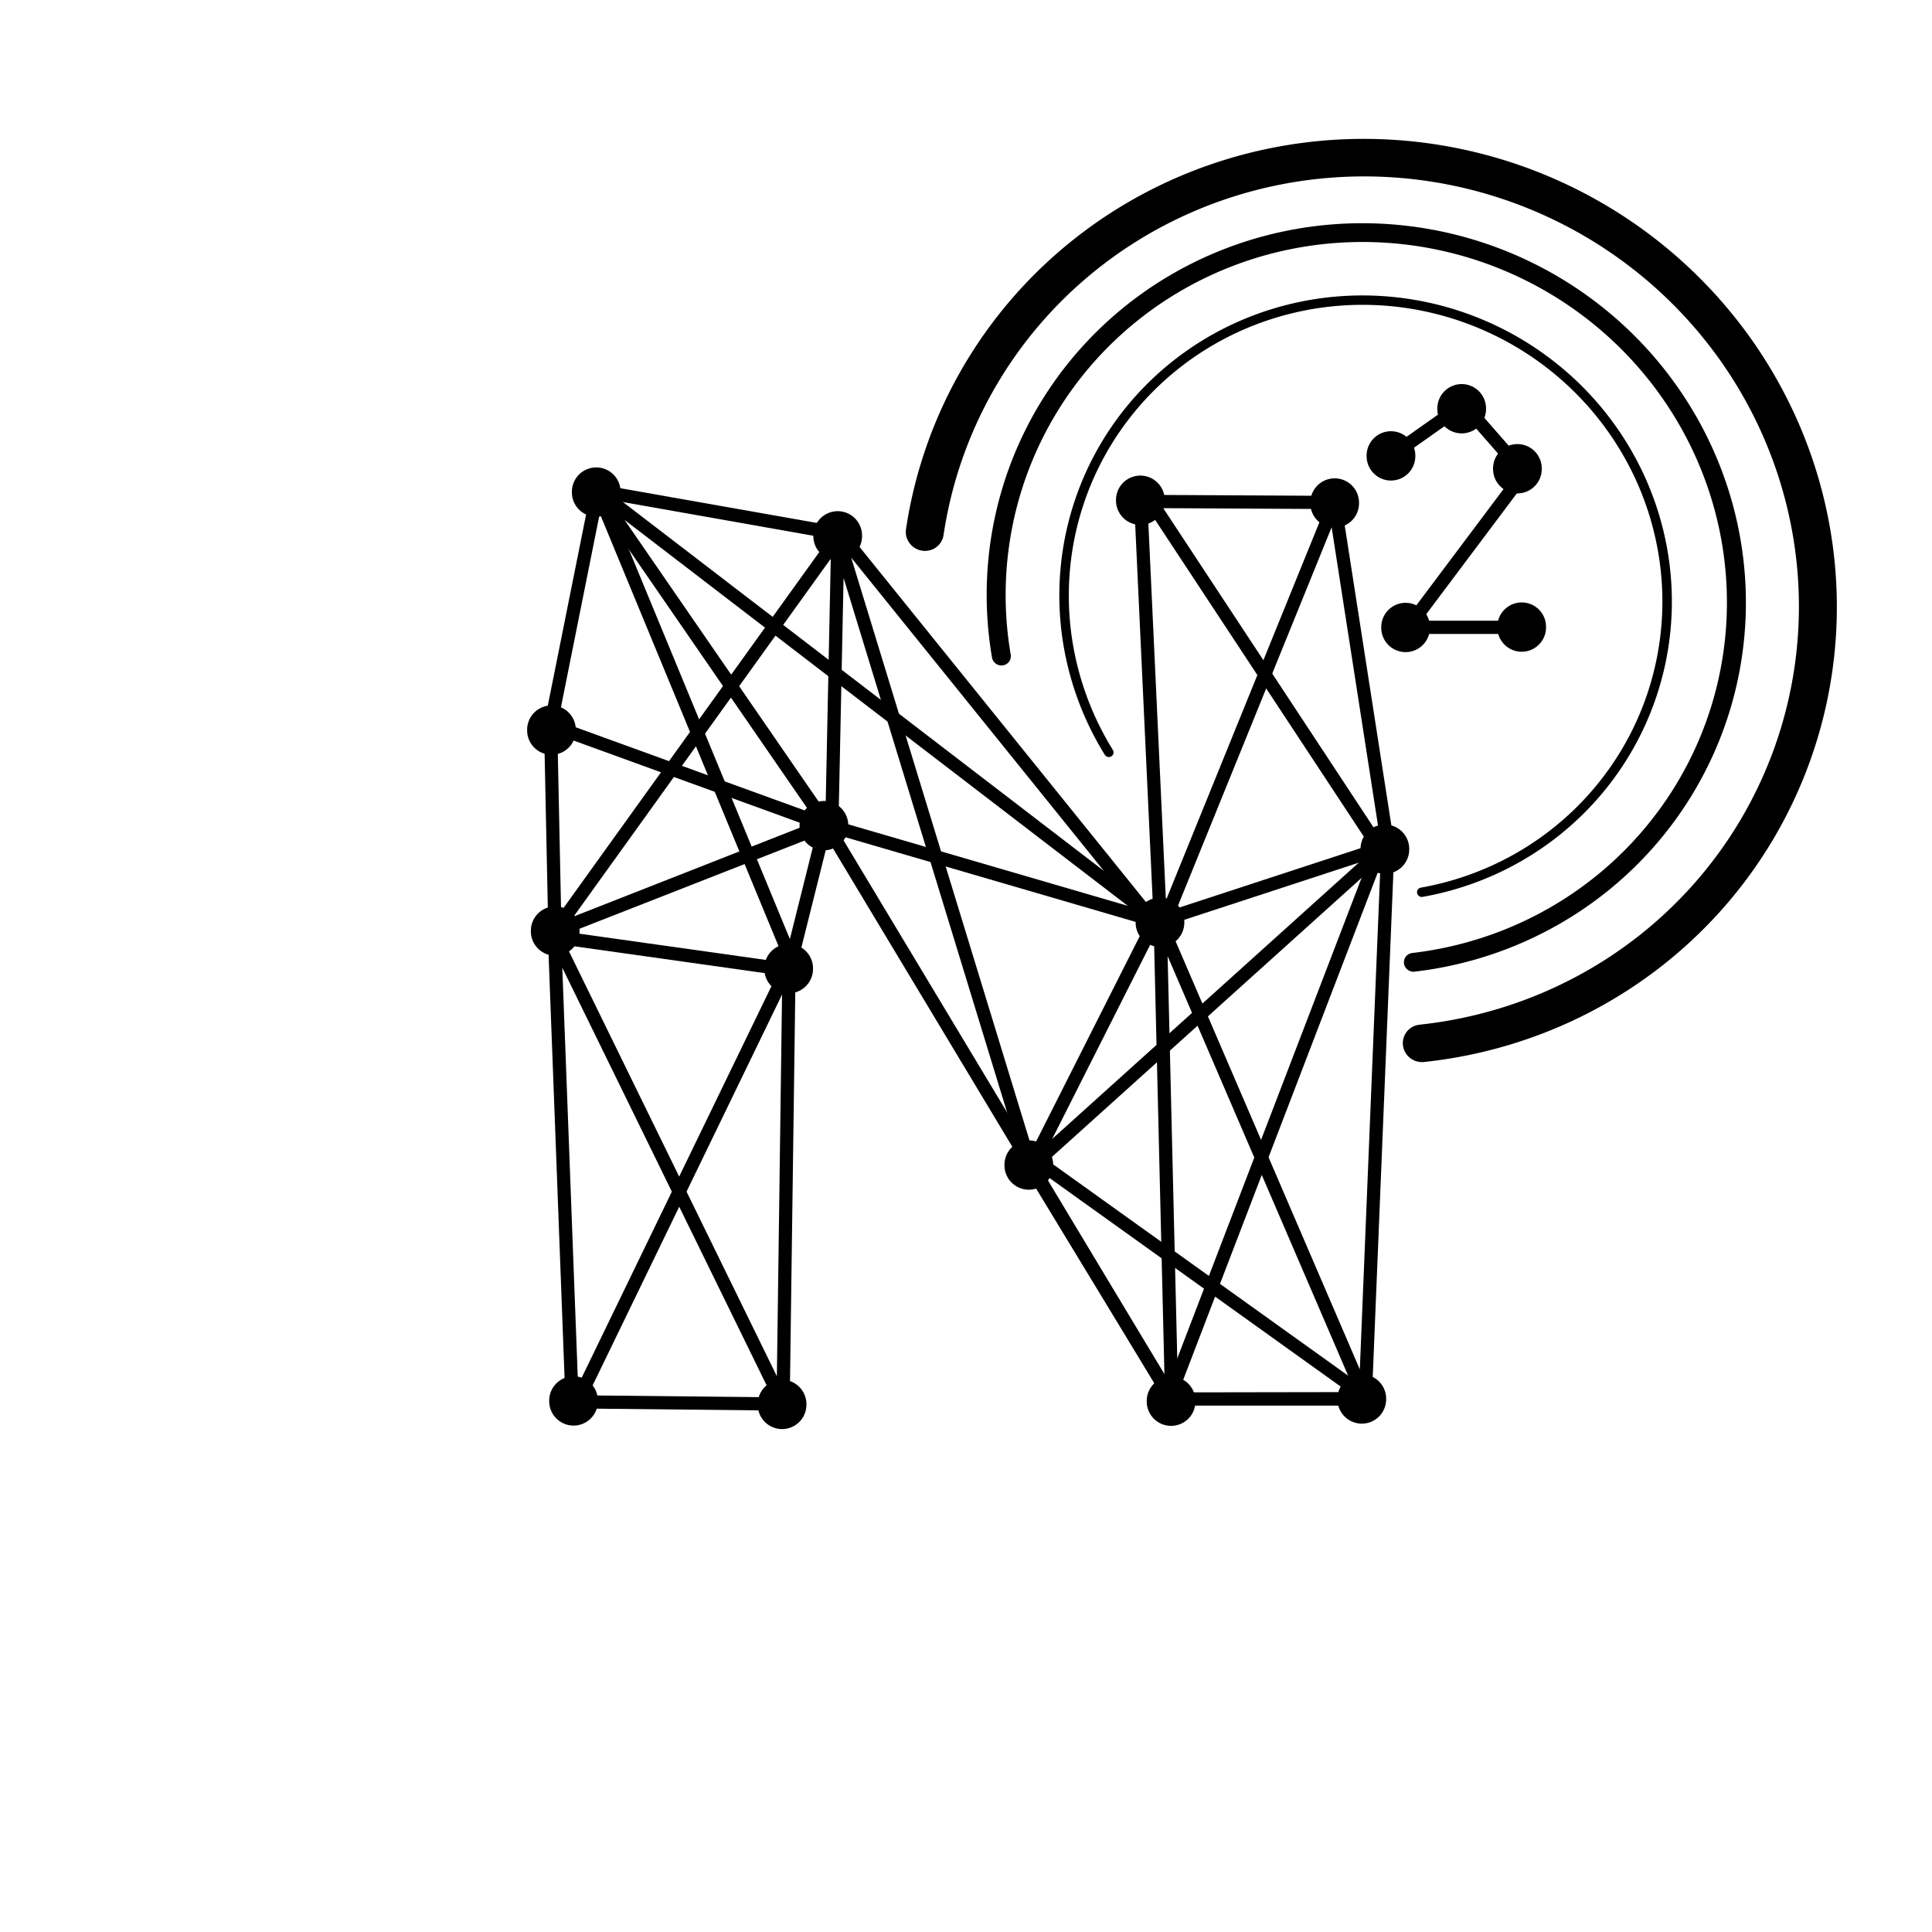 <?xml version="1.0" encoding="UTF-8" standalone="no"?>
<svg xmlns:dc="http://purl.org/dc/elements/1.1/" xmlns:cc="http://creativecommons.org/ns#" xmlns:rdf="http://www.w3.org/1999/02/22-rdf-syntax-ns#" xmlns:svg="http://www.w3.org/2000/svg" xmlns="http://www.w3.org/2000/svg" xmlns:sodipodi="http://sodipodi.sourceforge.net/DTD/sodipodi-0.dtd" xmlns:inkscape="http://www.inkscape.org/namespaces/inkscape" height="512" version="1.1" width="512" id="svg3159" inkscape:version="0.48.3.1 r9886" sodipodi:docname="0003-mesh-elaboratehh.svg" inkscape:export-filename="/home/olm/neutrinet/0003-mesh-elaboratehh2.png" inkscape:export-xdpi="92.274361" inkscape:export-ydpi="92.274361">
  <defs id="defs3291"/>
  <sodipodi:namedview pagecolor="#ffffff" bordercolor="#666666" borderopacity="1" objecttolerance="10" gridtolerance="10" guidetolerance="10" inkscape:pageopacity="0" inkscape:pageshadow="2" inkscape:window-width="1280" inkscape:window-height="741" id="namedview3289" showgrid="false" inkscape:zoom="0.6225" inkscape:cx="109.80017" inkscape:cy="257.54623" inkscape:window-x="0" inkscape:window-y="27" inkscape:window-maximized="1" inkscape:current-layer="layer2" inkscape:object-paths="true" inkscape:snap-nodes="false"/>
  <g id="LineSet" inkscape:label="LineSet" style="display:inline">
    <g id="strokes" inkscape:groupmode="layer" inkscape:label="strokes" style="display:none">
      <path d="m 193.682,252.239 -0.239,0.596 0.239,-0.596" id="path3165" inkscape:connector-curvature="0" style="fill:none;stroke:#000000;stroke-width:3;stroke-linecap:butt;stroke-linejoin:round;stroke-opacity:1"/>
      <path d="m 206.37,368.619 0.605,2.69" id="path3167" inkscape:connector-curvature="0" style="fill:none;stroke:#000000;stroke-width:3;stroke-linecap:butt;stroke-linejoin:round;stroke-opacity:1"/>
      <path d="m 312.392,369.979 -5.332,-8.459 -5.333,-8.46 -5.332,-8.459 -5.333,-8.46 -5.333,-8.459 -5.332,-8.46 -5.333,-8.46 -5.332,-8.459 -5.333,-8.46 -5.332,-8.459 -5.333,-8.46 -5.333,-8.459 -5.332,-8.46 -5.333,-8.459 -5.332,-8.46 -5.333,-8.459 -3.421,-5.427 9.845,1.757 9.844,1.756 9.845,1.757 9.844,1.756 9.845,1.757 9.844,1.756 9.845,1.757 9.844,1.756 4.272,0.763 0.453,9.989 0.453,9.99 0.453,9.99 0.454,9.99 0.453,9.989 0.453,9.99 0.453,9.99 0.453,9.989 0.454,9.99 0.453,9.99 0.453,9.99 0.453,9.989 0.276,6.088" id="path3181" inkscape:connector-curvature="0" style="fill:none;stroke:#000000;stroke-width:3;stroke-linecap:butt;stroke-linejoin:round;stroke-opacity:1"/>
      <path d="m 223.65,229.2 -0.964,-0.77" id="path3183" inkscape:connector-curvature="0" style="fill:none;stroke:#000000;stroke-width:3;stroke-linecap:butt;stroke-linejoin:round;stroke-opacity:1"/>
      <path d="m 306.952,243.466 -9.845,-1.757 -9.844,-1.756 -9.845,-1.757 -9.844,-1.756 -9.845,-1.757 -9.844,-1.756 -9.845,-1.757 -9.844,-1.757 -5.51,-0.983" id="path3185" inkscape:connector-curvature="0" style="fill:none;stroke:#000000;stroke-width:3;stroke-linecap:butt;stroke-linejoin:round;stroke-opacity:1"/>
      <path d="m 307.353,245.731 -0.401,-2.265" id="path3189" inkscape:connector-curvature="0" style="fill:none;stroke:#000000;stroke-width:3;stroke-linecap:butt;stroke-linejoin:round;stroke-opacity:1"/>
      <path d="m 312.752,371.309 0.271,-0.595" id="path3191" inkscape:connector-curvature="0" style="fill:none;stroke:#000000;stroke-width:3;stroke-linecap:butt;stroke-linejoin:round;stroke-opacity:1"/>
      <path d="m 206.975,371.309 -10,0 -10,0 -10,0 -10,0 -10,0 -5.517,0" id="path3201" inkscape:connector-curvature="0" style="fill:none;stroke:#000000;stroke-width:3;stroke-linecap:butt;stroke-linejoin:round;stroke-opacity:1"/>
      <path d="m 151.824,370.714 -0.366,0.595 z" id="path3203" inkscape:connector-curvature="0" style="fill:none;stroke:#000000;stroke-width:3;stroke-linecap:butt;stroke-linejoin:round;stroke-opacity:1" sodipodi:nodetypes="ccc"/>
      <path d="m 145.469,193.611 -0.644,-0.907" id="path3209" inkscape:connector-curvature="0" style="fill:none;stroke:#000000;stroke-width:3;stroke-linecap:butt;stroke-linejoin:round;stroke-opacity:1"/>
      <path d="m 222.807,227.854 -0.121,0.576 -1.41,-0.036" id="path3215" inkscape:connector-curvature="0" style="fill:none;stroke:#000000;stroke-width:3;stroke-linecap:butt;stroke-linejoin:round;stroke-opacity:1"/>
      <path d="m 144.825,192.704 9.089,4.171 9.089,4.17 9.089,4.17 9.089,4.171 9.088,4.17 9.089,4.171 9.089,4.17 9.089,4.17 5.15,2.363" id="path3217" inkscape:connector-curvature="0" style="fill:none;stroke:#000000;stroke-width:3;stroke-linecap:butt;stroke-linejoin:round;stroke-opacity:1"/>
      <path d="m 221.574,227.309 -9.089,-4.17 -9.089,-4.171 -9.089,-4.17 -9.089,-4.17 -9.089,-4.171 -9.089,-4.17 -9.088,-4.17 -9.089,-4.171 -3.62,-1.661 2.162,-9.763 2.162,-9.764 2.162,-9.763 2.161,-9.764 2.162,-9.763 2.162,-9.764 2.162,-9.763 0.233,-1.056 5.042,8.636 5.042,8.636 5.042,8.636 5.042,8.636 5.041,8.636 5.042,8.636 5.042,8.636 5.042,8.636 5.042,8.636 5.042,8.636 5.041,8.636 5.505,9.428" id="path3219" inkscape:connector-curvature="0" style="fill:none;stroke:#000000;stroke-width:3;stroke-linecap:butt;stroke-linejoin:round;stroke-opacity:1"/>
      <path d="m 160.499,121.913 5.042,8.636 5.042,8.636 5.042,8.635 5.041,8.636 5.042,8.636 5.042,8.636 5.042,8.636 5.042,8.636 5.042,8.636 5.041,8.636 5.042,8.636 5.042,8.636 1.685,2.886" id="path3223" inkscape:connector-curvature="0" style="fill:none;stroke:#000000;stroke-width:3;stroke-linecap:butt;stroke-linejoin:round;stroke-opacity:1"/>
      <path d="m 160.499,121.913 0.11,0.972" id="path3225" inkscape:connector-curvature="0" style="fill:none;stroke:#000000;stroke-width:3;stroke-linecap:butt;stroke-linejoin:round;stroke-opacity:1"/>
      <path d="m 306.952,243.466 0.71,1.048 -0.71,-1.048" id="path3229" inkscape:connector-curvature="0" style="fill:none;stroke:#000000;stroke-width:3;stroke-linecap:butt;stroke-linejoin:round;stroke-opacity:1"/>
      <path d="m 222.807,227.854 -0.121,0.576" id="path3237" inkscape:connector-curvature="0" style="fill:none;stroke:#000000;stroke-width:3;stroke-linecap:butt;stroke-linejoin:round;stroke-opacity:1"/>
      <path d="m 160.499,121.913 1.618,1.987 -1.618,-1.987 5.042,8.636 5.042,8.636 5.042,8.635 5.041,8.636 5.042,8.636 5.042,8.636 5.042,8.636 5.042,8.636 5.042,8.636 5.041,8.636 5.042,8.636 5.042,8.636 1.685,2.886" id="path3239" inkscape:connector-curvature="0" style="fill:none;stroke:#000000;stroke-width:3;stroke-linecap:butt;stroke-linejoin:round;stroke-opacity:1"/>
      <path d="m 160.499,121.913 7.695,6.386 7.695,6.387 7.695,6.386 7.695,6.387 7.694,6.387 7.695,6.386 7.695,6.387 7.695,6.387 7.695,6.386 7.695,6.387 7.695,6.386 7.695,6.387 7.694,6.387 7.695,6.386 7.695,6.387 7.695,6.386 7.695,6.387 7.695,6.387 7.945,6.594" id="path3241" inkscape:connector-curvature="0" style="fill:none;stroke:#000000;stroke-width:3;stroke-linecap:butt;stroke-linejoin:round;stroke-opacity:1"/>
      <path d="m 307.236,243.015 -0.284,0.451" id="path3245" inkscape:connector-curvature="0" style="fill:none;stroke:#000000;stroke-width:3;stroke-linecap:butt;stroke-linejoin:round;stroke-opacity:1"/>
      <path d="m 303.618,133.169 0.376,2.582" id="path3247" inkscape:connector-curvature="0" style="fill:none;stroke:#000000;stroke-width:3;stroke-linecap:butt;stroke-linejoin:round;stroke-opacity:1"/>
      <path d="m 222.686,228.43 -3.009,1.827" id="path3255" inkscape:connector-curvature="0" style="fill:none;stroke:#000000;stroke-width:3;stroke-linecap:butt;stroke-linejoin:round;stroke-opacity:1"/>
      <path d="m 222.686,228.43 -1.112,-1.121" id="path3257" inkscape:connector-curvature="0" style="fill:none;stroke:#000000;stroke-width:3;stroke-linecap:butt;stroke-linejoin:round;stroke-opacity:1"/>
      <path d="m 303.618,133.169 0.506,0.596" id="path3259" inkscape:connector-curvature="0" style="fill:none;stroke:#000000;stroke-width:3;stroke-linecap:butt;stroke-linejoin:round;stroke-opacity:1"/>
      <path d="m 306.952,243.466 -0.274,0.549" id="path3261" inkscape:connector-curvature="0" style="fill:none;stroke:#000000;stroke-width:3;stroke-linecap:butt;stroke-linejoin:round;stroke-opacity:1"/>
      <path d="m 306.952,243.466 -1.907,-0.938" id="path3263" inkscape:connector-curvature="0" style="fill:none;stroke:#000000;stroke-width:3;stroke-linecap:butt;stroke-linejoin:round;stroke-opacity:1"/>
      <path d="m 312.752,371.309 -0.36,-1.33" id="path3269" inkscape:connector-curvature="0" style="fill:none;stroke:#000000;stroke-width:3;stroke-linecap:butt;stroke-linejoin:round;stroke-opacity:1"/>
      <path d="m 303.618,133.169 10,0 10,0 10,0 10,0 10,0 1.364,0" id="path3283" inkscape:connector-curvature="0" style="fill:none;stroke:#000000;stroke-width:3;stroke-linecap:butt;stroke-linejoin:round;stroke-opacity:1"/>
      <path d="m 354.982,133.169 -0.376,0.596" id="path3285" inkscape:connector-curvature="0" style="fill:none;stroke:#000000;stroke-width:3;stroke-linecap:butt;stroke-linejoin:round;stroke-opacity:1"/>
    </g>
    <g inkscape:groupmode="layer" id="layer4" inkscape:label="Calque#3" style="display:none">
      <path style="fill:none;stroke:#000000;stroke-width:3;stroke-linecap:butt;stroke-linejoin:round;stroke-opacity:1;display:inline" d="m 193.682,252.239 -51.453,0.723 0.137,-0.646 0.004,-0.018 m 170.382,119.011 47.474,-0.471 m -5.244,-237.669 -51.364,0 m 63.312,93.567 -59.978,16.73 53.274,127.372 m -56.608,-237.669 63.194,93.274 M 312.752,371.309 l -5.8,-127.843 m 0,0 -146.453,-121.553 m 0,0 -15.674,70.791 -2.596,60.258 64.746,118.347 -55.151,-0.595 -9.441,-116.312 64.01,116.312 M 303.618,133.169 306.952,243.466 M 222.807,227.854 162.117,123.9 305.045,242.528 z m -77.564,-35.569 71.726,33.522 5.717,2.623 90.066,142.879 M 142.37,252.298 145.469,193.611 l 75.807,34.783 z m 217.856,118.539 6.587,-146.39 -11.831,-91.279 m -203.26,237.568 55.253,0.572 -13.293,-119.07 29.004,-23.809" id="path3213" inkscape:connector-curvature="0" sodipodi:nodetypes="ccccccccccccccccccccccccccccccccccccccccccccc"/>
    </g>
    <g inkscape:groupmode="layer" id="layer5" inkscape:label="Calque#4">
      <path id="path5210" style="fill:none;stroke:#000000;stroke-width:3.5;stroke-linecap:butt;stroke-linejoin:miter;stroke-miterlimit:4;stroke-opacity:1;stroke-dasharray:none" d="m 209.088,257.022 9.713,-38.822 m -11.27,153.879 1.558,-115.056 -62.134,-8.752 60.577,123.808 -55.925,-0.585 -4.709,-124.714 71.75,-28.186 -72.728,-26.414 12.379,-61.778 60.503,87.798 91.692,152.546 51.305,0 5.997,-146.584 -14.147,-91.006 -51.343,-0.269 m 65.486,91.361 -60.471,19.806 54.481,126.608 -51.308,0.084 -3.03,-126.36 -88.426,-25.793 -71.98,28.212 -1.139,-54.626 12.442,-62.089 149.138,114.378 -5.196,-111.629" inkscape:connector-curvature="0" sodipodi:nodetypes="cccccccccccccccccccccccccccc"/>
      <path style="fill:none;stroke:#000000;stroke-width:3.5;stroke-linecap:butt;stroke-linejoin:miter;stroke-opacity:1;color:#000000;stroke-miterlimit:4;stroke-dasharray:none;stroke-dashoffset:0;marker:none;visibility:visible;display:inline;overflow:visible;enable-background:accumulate" d="M 308.853,243.552 353.655,133.209" id="path3072" inkscape:connector-curvature="0"/>
      <path style="color:#000000;fill:none;stroke:#000000;stroke-width:3.5;stroke-linecap:butt;stroke-linejoin:miter;stroke-miterlimit:4;stroke-opacity:1;stroke-dasharray:none;stroke-dashoffset:0;marker:none;visibility:visible;display:inline;overflow:visible;enable-background:accumulate" d="M 152.995,371.508 209.735,254.434 158.36,130.09" id="path3091" inkscape:connector-curvature="0" sodipodi:nodetypes="ccc"/>
      <path style="color:#000000;fill:none;stroke:#000000;stroke-width:3.5;stroke-linecap:butt;stroke-linejoin:miter;stroke-miterlimit:4;stroke-opacity:1;stroke-dasharray:none;stroke-dashoffset:0;marker:none;visibility:visible;display:inline;overflow:visible;enable-background:accumulate" d="m 305.006,132.901 60.649,92.046 -55.626,145.035 -39.888,-65.676 91.687,65.675" id="path3099" inkscape:connector-curvature="0" sodipodi:nodetypes="ccccc"/>
      <path style="fill:none;stroke:#000000;stroke-width:3.5;stroke-linecap:butt;stroke-linejoin:miter;stroke-opacity:1;color:#000000;stroke-miterlimit:4;stroke-dasharray:none;stroke-dashoffset:0;marker:none;visibility:visible;display:inline;overflow:visible;enable-background:accumulate" d="M 146.905,247.004 222.739,141.476" id="path4249" inkscape:connector-curvature="0"/>
      <path style="fill:none;stroke:#000000;stroke-width:3.5;stroke-linecap:butt;stroke-linejoin:miter;stroke-opacity:1;color:#000000;stroke-miterlimit:4;stroke-dasharray:none;stroke-dashoffset:0;marker:none;visibility:visible;display:inline;overflow:visible;enable-background:accumulate" d="m 273.168,309.291 94.606,-85.256" id="path4257" inkscape:connector-curvature="0"/>
    </g>
  </g>
  <g inkscape:groupmode="layer" id="layer1" inkscape:label="Calque" style="display:inline">
    <path transform="translate(124.677,-363.893)" sodipodi:type="arc" style="fill:#000000;fill-opacity:1;stroke:none" id="path7147-33-0" sodipodi:cx="33.333332" sodipodi:cy="494.29767" sodipodi:rx="6.4516129" sodipodi:ry="6.4516129" d="m 39.785,494.298 a 6.452,6.452 0 1 1 -12.903,0 6.452,6.452 0 1 1 12.903,0 z"/>
    <path transform="translate(112.815,-300.816)" sodipodi:type="arc" style="fill:#000000;fill-opacity:1;stroke:none" id="path7147-33-1" sodipodi:cx="33.333332" sodipodi:cy="494.29767" sodipodi:rx="6.4516129" sodipodi:ry="6.4516129" d="m 39.785,494.298 a 6.452,6.452 0 1 1 -12.903,0 6.452,6.452 0 1 1 12.903,0 z"/>
    <path transform="translate(185.016,-275.495)" sodipodi:type="arc" style="fill:#000000;fill-opacity:1;stroke:none" id="path7147-33-7" sodipodi:cx="33.333332" sodipodi:cy="494.29767" sodipodi:rx="6.4516129" sodipodi:ry="6.4516129" d="m 39.785,494.298 a 6.452,6.452 0 1 1 -12.903,0 6.452,6.452 0 1 1 12.903,0 z"/>
    <path transform="translate(274.074,-249.89)" sodipodi:type="arc" style="fill:#000000;fill-opacity:1;stroke:none" id="path7147-33-6" sodipodi:cx="33.333332" sodipodi:cy="494.29767" sodipodi:rx="6.4516129" sodipodi:ry="6.4516129" d="m 39.785,494.298 a 6.452,6.452 0 1 1 -12.903,0 6.452,6.452 0 1 1 12.903,0 z"/>
    <path transform="translate(268.872,-361.73)" sodipodi:type="arc" style="fill:#000000;fill-opacity:1;stroke:none" id="path7147-33-2" sodipodi:cx="33.333332" sodipodi:cy="494.29767" sodipodi:rx="6.4516129" sodipodi:ry="6.4516129" d="m 39.785,494.298 a 6.452,6.452 0 1 1 -12.903,0 6.452,6.452 0 1 1 12.903,0 z"/>
    <path transform="translate(320.37,-361.001)" sodipodi:type="arc" style="fill:#000000;fill-opacity:1;stroke:none" id="path7147-33-13" sodipodi:cx="33.333332" sodipodi:cy="494.29767" sodipodi:rx="6.4516129" sodipodi:ry="6.4516129" d="m 39.785,494.298 a 6.452,6.452 0 1 1 -12.903,0 6.452,6.452 0 1 1 12.903,0 z"/>
    <path transform="translate(333.673,-269.252)" sodipodi:type="arc" style="fill:#000000;fill-opacity:1;stroke:none" id="path7147-33-4" sodipodi:cx="33.333332" sodipodi:cy="494.29767" sodipodi:rx="6.4516129" sodipodi:ry="6.4516129" d="m 39.785,494.298 a 6.452,6.452 0 1 1 -12.903,0 6.452,6.452 0 1 1 12.903,0 z"/>
    <path transform="translate(327.56,-123.552)" sodipodi:type="arc" style="fill:#000000;fill-opacity:1;stroke:none" id="path7147-33-70" sodipodi:cx="33.333332" sodipodi:cy="494.29767" sodipodi:rx="6.4516129" sodipodi:ry="6.4516129" d="m 39.785,494.298 a 6.452,6.452 0 1 1 -12.903,0 6.452,6.452 0 1 1 12.903,0 z"/>
    <path transform="translate(277.019,-122.963)" sodipodi:type="arc" style="fill:#000000;fill-opacity:1;stroke:none" id="path7147-33-77" sodipodi:cx="33.333332" sodipodi:cy="494.29767" sodipodi:rx="6.4516129" sodipodi:ry="6.4516129" d="m 39.785,494.298 a 6.452,6.452 0 1 1 -12.903,0 6.452,6.452 0 1 1 12.903,0 z"/>
    <path transform="translate(173.926,-122.112)" sodipodi:type="arc" style="fill:#000000;fill-opacity:1;stroke:none" id="path7147-33-00" sodipodi:cx="33.333332" sodipodi:cy="494.29767" sodipodi:rx="6.4516129" sodipodi:ry="6.4516129" d="m 39.785,494.298 a 6.452,6.452 0 1 1 -12.903,0 6.452,6.452 0 1 1 12.903,0 z"/>
    <path transform="translate(118.667,-123.038)" sodipodi:type="arc" style="fill:#000000;fill-opacity:1;stroke:none" id="path7147-33-66" sodipodi:cx="33.333332" sodipodi:cy="494.29767" sodipodi:rx="6.4516129" sodipodi:ry="6.4516129" d="m 39.785,494.298 a 6.452,6.452 0 1 1 -12.903,0 6.452,6.452 0 1 1 12.903,0 z"/>
    <path transform="translate(113.805,-247.566)" sodipodi:type="arc" style="fill:#000000;fill-opacity:1;stroke:none" id="path7147-33-5" sodipodi:cx="33.333332" sodipodi:cy="494.29767" sodipodi:rx="6.4516129" sodipodi:ry="6.4516129" d="m 39.785,494.298 a 6.452,6.452 0 1 1 -12.903,0 6.452,6.452 0 1 1 12.903,0 z"/>
    <path transform="translate(175.671,-237.595)" sodipodi:type="arc" style="fill:#000000;fill-opacity:1;stroke:none" id="path7147-33-11" sodipodi:cx="33.333332" sodipodi:cy="494.29767" sodipodi:rx="6.4516129" sodipodi:ry="6.4516129" d="m 39.785,494.298 a 6.452,6.452 0 1 1 -12.903,0 6.452,6.452 0 1 1 12.903,0 z"/>
    <path transform="translate(239.312,-185.549)" sodipodi:type="arc" style="fill:#000000;fill-opacity:1;stroke:none" id="path7147-33-0-4" sodipodi:cx="33.333332" sodipodi:cy="494.29767" sodipodi:rx="6.4516129" sodipodi:ry="6.4516129" d="m 39.785,494.298 a 6.452,6.452 0 1 1 -12.903,0 6.452,6.452 0 1 1 12.903,0 z"/>
    <path transform="translate(188.667,-352.298)" sodipodi:type="arc" style="fill:#000000;fill-opacity:1;stroke:none" id="path7147-33-0-0" sodipodi:cx="33.333332" sodipodi:cy="494.29767" sodipodi:rx="6.4516129" sodipodi:ry="6.4516129" d="m 39.785,494.298 a 6.452,6.452 0 1 1 -12.903,0 6.452,6.452 0 1 1 12.903,0 z"/>
  </g>
  <g inkscape:groupmode="layer" id="layer2" inkscape:label="Calque#1" style="display:none">
    <path sodipodi:type="arc" style="fill:none;stroke:#000000;stroke-width:8.867;stroke-miterlimit:4;stroke-opacity:0.664;stroke-dasharray:none" id="path7909" sodipodi:cx="344.82758" sodipodi:cy="579.94836" sodipodi:rx="248.27586" sodipodi:ry="248.27586" d="m 593.103,579.948 a 248.276,248.276 0 1 1 -496.552,0 248.276,248.276 0 1 1 496.552,0 z" transform="matrix(0.902,0,0,0.902,-55.111,-267.242)"/>
    <path sodipodi:type="arc" style="fill:none;stroke:#000000;stroke-width:20.267;stroke-miterlimit:4;stroke-opacity:1;stroke-dasharray:none;display:inline" id="path7909-38" sodipodi:cx="344.82758" sodipodi:cy="579.94836" sodipodi:rx="248.27586" sodipodi:ry="248.27586" d="m 593.103,579.948 a 248.276,248.276 0 1 1 -496.552,0 248.276,248.276 0 1 1 496.552,0 z" transform="matrix(0.789,0,0,0.789,-16.222,-201.837)"/>
  </g>
  <g inkscape:groupmode="layer" id="layer3" inkscape:label="Calque#2" style="display:none">
    <path sodipodi:type="arc" style="fill:none;stroke:#000000;stroke-width:4.004;stroke-miterlimit:4;stroke-opacity:0.307;stroke-dasharray:none" id="path7909-3" sodipodi:cx="344.82758" sodipodi:cy="579.94836" sodipodi:rx="248.27586" sodipodi:ry="248.27586" d="m 593.103,579.948 a 248.276,248.276 0 1 1 -496.552,0 248.276,248.276 0 1 1 496.552,0 z" transform="matrix(0.999,0,0,0.999,-88.444,-323.304)"/>
  </g>
  <g inkscape:groupmode="layer" id="layer6" inkscape:label="bars" style="display:inline">
    <path sodipodi:type="arc" style="color:#000000;fill:none;stroke:#000000;stroke-width:6.254;stroke-linecap:round;stroke-linejoin:round;stroke-miterlimit:4;stroke-opacity:1;stroke-dasharray:none;stroke-dashoffset:0;marker:none;visibility:visible;display:inline;overflow:visible;enable-background:accumulate" id="path4272" sodipodi:cx="383" sodipodi:cy="143" sodipodi:rx="74" sodipodi:ry="74" d="M 455.159,159.403 A 74,74 0 1 1 379.979,69.062" transform="matrix(-1.603,0.105,-0.124,-1.587,994.462,346.199)" sodipodi:start="0.22351298" sodipodi:end="4.6715497" sodipodi:open="true"/>
    <path sodipodi:type="arc" style="color:#000000;fill:none;stroke:#000000;stroke-width:3.793;stroke-linecap:round;stroke-linejoin:round;stroke-miterlimit:4;stroke-opacity:1;stroke-dasharray:none;marker:none;visibility:visible;display:inline;overflow:visible;enable-background:accumulate" id="path4272-9" sodipodi:cx="383" sodipodi:cy="143" sodipodi:rx="74" sodipodi:ry="74" d="M 456.825,137.918 A 74,74 0 1 1 380.879,69.03" transform="matrix(-1.319,0.116,-0.131,-1.306,885.99,300.998)" sodipodi:start="6.2144564" sodipodi:end="10.966902" sodipodi:open="true"/>
    <path sodipodi:type="arc" style="color:#000000;fill:none;stroke:#000000;stroke-width:2.328;stroke-linecap:round;stroke-linejoin:round;stroke-miterlimit:4;stroke-opacity:1;stroke-dasharray:none;marker:none;visibility:visible;display:inline;overflow:visible;enable-background:accumulate" id="path4272-6" sodipodi:cx="383" sodipodi:cy="143" sodipodi:rx="74" sodipodi:ry="74" d="M 443.055,99.764 A 74,74 0 1 1 363.999,71.481" transform="matrix(-1.077,-0.088,0.078,-1.065,763.235,344.617)" sodipodi:start="5.659203" sodipodi:end="10.735889" sodipodi:open="true"/>
    <path transform="translate(335.288,-373.484)" sodipodi:type="arc" style="fill:#000000;fill-opacity:1;stroke:none;display:inline" id="path7147-33-4-9" sodipodi:cx="33.333332" sodipodi:cy="494.29767" sodipodi:rx="6.4516129" sodipodi:ry="6.4516129" d="m 39.785,494.298 a 6.452,6.452 0 1 1 -12.903,0 6.452,6.452 0 1 1 12.903,0 z"/>
    <path transform="translate(354.03,-385.98)" sodipodi:type="arc" style="fill:#000000;fill-opacity:1;stroke:none;display:inline" id="path7147-33-4-95" sodipodi:cx="33.333332" sodipodi:cy="494.29767" sodipodi:rx="6.4516129" sodipodi:ry="6.4516129" d="m 39.785,494.298 a 6.452,6.452 0 1 1 -12.903,0 6.452,6.452 0 1 1 12.903,0 z"/>
    <path transform="translate(368.797,-370.077)" sodipodi:type="arc" style="fill:#000000;fill-opacity:1;stroke:none;display:inline" id="path7147-33-4-99" sodipodi:cx="33.333332" sodipodi:cy="494.29767" sodipodi:rx="6.4516129" sodipodi:ry="6.4516129" d="m 39.785,494.298 a 6.452,6.452 0 1 1 -12.903,0 6.452,6.452 0 1 1 12.903,0 z"/>
    <path transform="translate(339.163,-328.013)" sodipodi:type="arc" style="fill:#000000;fill-opacity:1;stroke:none;display:inline" id="path7147-33-4-5" sodipodi:cx="33.333332" sodipodi:cy="494.29767" sodipodi:rx="6.4516129" sodipodi:ry="6.4516129" d="m 39.785,494.298 a 6.452,6.452 0 1 1 -12.903,0 6.452,6.452 0 1 1 12.903,0 z"/>
    <path transform="translate(369.933,-328.114)" sodipodi:type="arc" style="fill:#000000;fill-opacity:1;stroke:none;display:inline" id="path7147-33-4-3" sodipodi:cx="33.333332" sodipodi:cy="494.29767" sodipodi:rx="6.4516129" sodipodi:ry="6.4516129" d="m 39.785,494.298 a 6.452,6.452 0 1 1 -12.903,0 6.452,6.452 0 1 1 12.903,0 z"/>
    <path style="color:#000000;fill:none;stroke:#000000;stroke-width:3.5;stroke-linecap:butt;stroke-linejoin:miter;stroke-miterlimit:4;stroke-opacity:1;stroke-dasharray:none;stroke-dashoffset:0;marker:none;visibility:visible;display:inline;overflow:visible;enable-background:accumulate" d="m 368.621,120.813 19.311,-13.631 15.903,18.175 -30.67,40.893 30.386,0" id="path4351" inkscape:connector-curvature="0" sodipodi:nodetypes="ccccc"/>
  </g>
  <path style="color:#000000;fill:none;stroke:#000000;stroke-width:3.5;stroke-linecap:butt;stroke-linejoin:miter;stroke-miterlimit:4;stroke-opacity:1;stroke-dasharray:none;stroke-dashoffset:0;marker:none;visibility:visible;display:inline;overflow:visible;enable-background:accumulate" d="m 158.36,130.09 64.379,11.386 83.083,103.005 -32.682,64.763 -51.108,-167.061 -1.59,76.82" id="path3194" inkscape:connector-curvature="0" sodipodi:nodetypes="cccccc"/>
</svg>